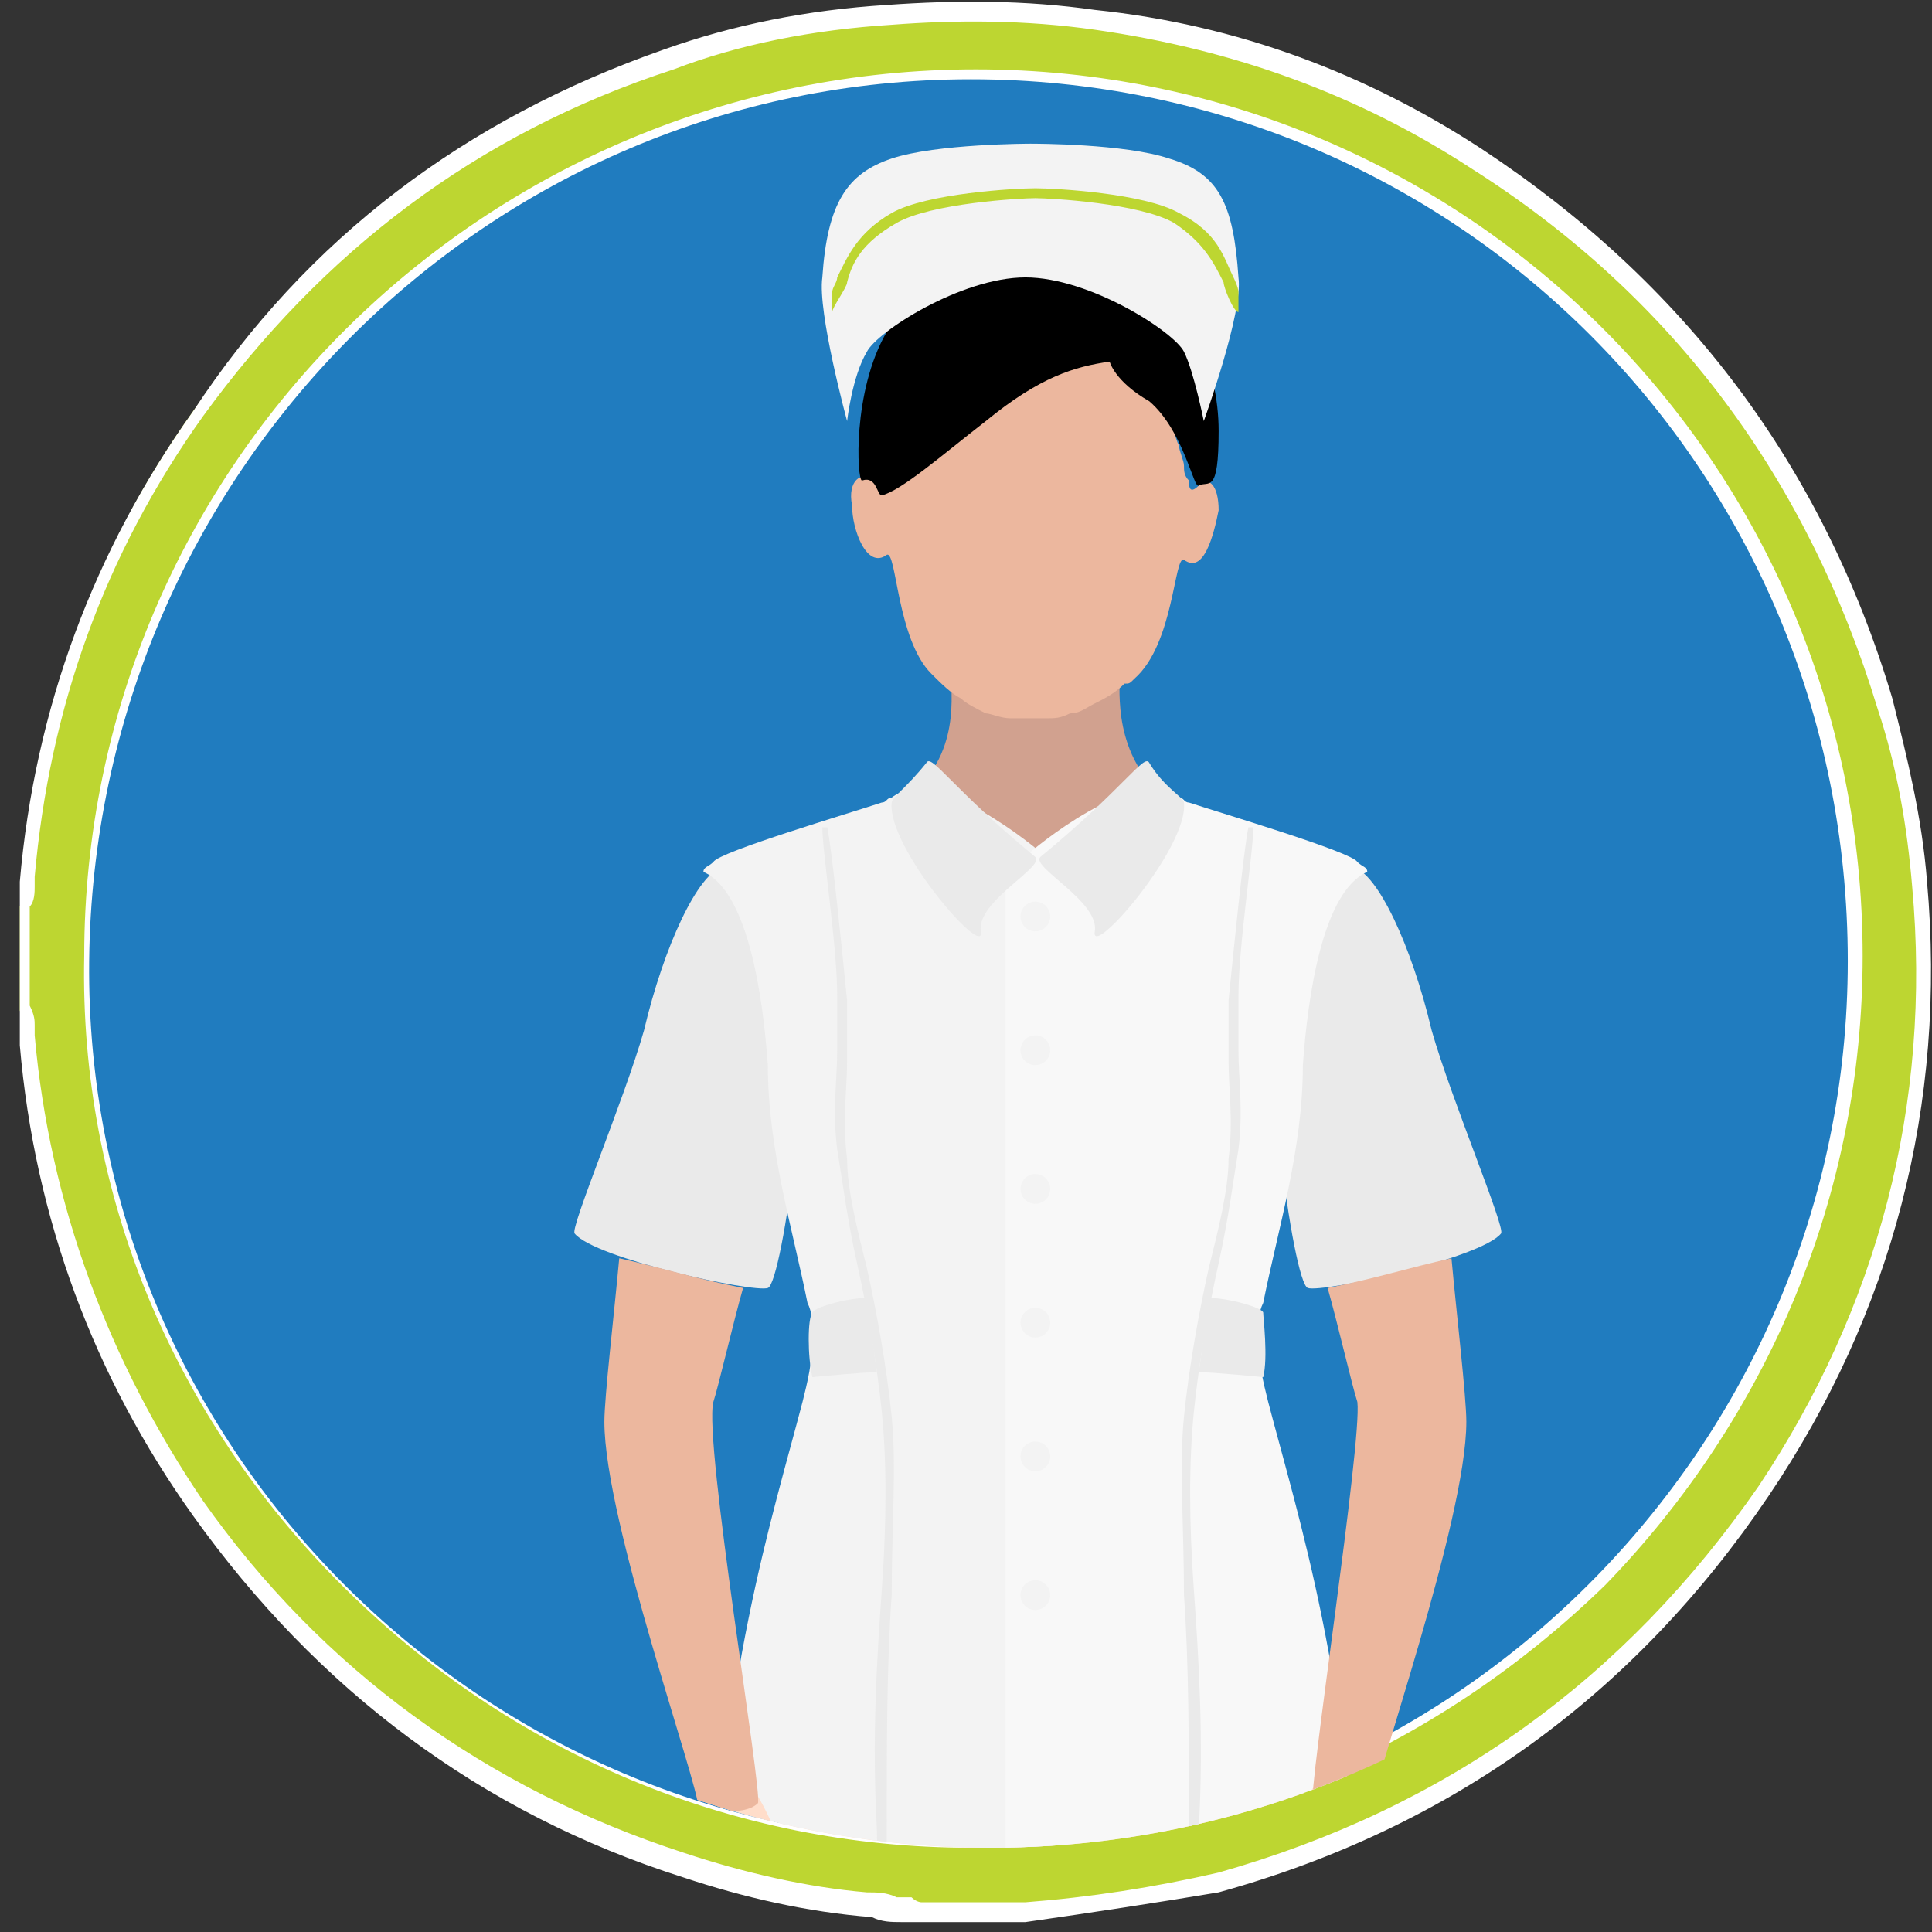 <?xml version="1.0" encoding="utf-8"?>
<!-- Generator: Adobe Illustrator 23.0.1, SVG Export Plug-In . SVG Version: 6.00 Build 0)  -->
<svg version="1.1" id="Layer_1" xmlns="http://www.w3.org/2000/svg" xmlns:xlink="http://www.w3.org/1999/xlink" x="0px" y="0px"
	 viewBox="0 0 39 39" style="enable-background:new 0 0 39 39;" xml:space="preserve">
<rect x="0" y="0" width="39" height="39" fill="#333333" stroke="none"/>
<style type="text/css">
	.st0{fill:#BDD631;}
	.st1{fill:#FFFFFF;}
	.st2{fill:#207CBF;}
	.st3{clip-path:url(#SVGID_2_);}
	.st4{fill:#FFDDCA;}
	.st5{fill:#FFD9CD;}
	.st6{fill:#EAEAEA;}
	.st7{fill:#D1A18F;}
	.st8{fill:#ECB79E;}
	.st9{fill:#F3F3F3;}
	.st10{fill:#F8F8F8;}
</style>
<desc>Created with sketchtool.</desc>
<g>
	<g>
		<path class="st0" d="M0.4,18.3c0.1-0.2,0.1-0.4,0.1-0.6c0.3-3.5,1.4-6.6,3.4-9.4c2.4-3.4,5.6-5.8,9.6-7.1c1.5-0.5,3-0.8,4.5-0.9
			c1.4-0.1,2.8-0.1,4.2,0.1c2.8,0.4,5.3,1.3,7.7,2.8c4.1,2.6,6.9,6.3,8.2,11c0.3,1.2,0.6,2.4,0.7,3.6c0.4,4.4-0.7,8.5-3.2,12.2
			c-2.7,4-6.3,6.6-11,7.9c-1.3,0.4-2.6,0.6-3.9,0.6h-0.1c-0.7,0-1.4,0-2,0c0,0,0,0-0.1,0c-0.3,0-0.6,0-0.9-0.1
			c-1.3-0.1-2.5-0.4-3.8-0.8c-4.1-1.3-7.4-3.7-9.8-7.2c-2-2.8-3.2-6-3.5-9.4c0-0.2,0-0.4-0.1-0.6C0.4,19.7,0.4,19,0.4,18.3z
			 M19.6,1.6c-9.8,0-17.7,8-17.8,17.8c0,9.8,8,17.8,17.7,17.8c9.8,0,17.8-8,17.8-17.8S29.4,1.6,19.6,1.6z"/>
		<path class="st1" d="M20.7,38.8h-2.3l0,0h-0.2c-0.2,0-0.4,0-0.6-0.1c-1.3-0.1-2.6-0.4-3.8-0.8c-4.1-1.3-7.4-3.8-9.9-7.3
			c-2-2.8-3.2-6-3.5-9.5c0-0.1,0-0.1,0-0.2s0-0.2,0-0.3v-0.1v-2.2c0-0.1,0-0.2,0-0.3c0-0.1,0-0.1,0-0.2c0.3-3.5,1.5-6.7,3.5-9.5
			C6.2,4.8,9.4,2.4,13.4,1c1.4-0.5,2.9-0.8,4.5-0.9C19.3,0,20.7,0,22.1,0.2C25,0.5,27.6,1.5,29.9,3c4.1,2.7,6.9,6.4,8.3,11.1
			c0.3,1.2,0.6,2.4,0.7,3.7c0.4,4.5-0.7,8.7-3.2,12.4c-2.7,4-6.4,6.7-11.1,8C23.4,38.4,22.1,38.6,20.7,38.8L20.7,38.8z M18.6,38.4
			h1.9c0,0,0.1,0,0.2,0c1.3-0.1,2.6-0.3,3.9-0.6c4.6-1.3,8.2-3.9,10.9-7.8c2.4-3.6,3.5-7.7,3.1-12.1c-0.1-1.2-0.3-2.4-0.7-3.6
			C36.5,9.7,33.8,6,29.7,3.4c-2.3-1.5-4.8-2.4-7.6-2.8c-1.4-0.2-2.8-0.2-4.1-0.1c-1.6,0.1-3.1,0.4-4.4,0.9c-4,1.3-7.1,3.7-9.5,7
			c-2,2.8-3.1,5.9-3.4,9.3c0,0.1,0,0.1,0,0.2s0,0.3-0.1,0.4v2c0.1,0.2,0.1,0.3,0.1,0.4s0,0.1,0,0.2c0.3,3.4,1.5,6.6,3.4,9.4
			c2.4,3.4,5.7,5.8,9.7,7.1c1.2,0.4,2.5,0.7,3.7,0.8c0.2,0,0.4,0,0.6,0.1h0.3C18.5,38.4,18.6,38.4,18.6,38.4z M19.6,37.3L19.6,37.3
			c-4.8,0-9.3-1.9-12.7-5.3s-5.3-7.9-5.2-12.7c0-9.9,8.1-17.9,18-17.9l0,0c9.9,0,17.9,8,17.9,17.9c0,4.8-1.9,9.3-5.2,12.7
			C28.9,35.4,24.4,37.3,19.6,37.3z M19.6,1.8C9.9,1.8,2,9.7,2,19.4c0,4.7,1.8,9.1,5.1,12.4S14.8,37,19.5,37l0,0
			c4.7,0,9.1-1.8,12.5-5.2c3.3-3.3,5.1-7.7,5.1-12.4C37.2,9.7,29.3,1.8,19.6,1.8L19.6,1.8z"/>
	</g>
	<path class="st2" d="M19.6,1.6c9.8,0,17.7,7.9,17.7,17.8c0,9.8-8,17.8-17.8,17.8s-17.8-8-17.7-17.8C1.9,9.6,9.8,1.6,19.6,1.6z"/>
</g>
<g>
	<defs>
		<circle id="SVGID_1_" cx="20" cy="18.7" r="18.6"/>
	</defs>
	<clipPath id="SVGID_2_">
		<use xlink:href="#SVGID_1_"  style="overflow:visible;"/>
	</clipPath>
	<g id="XMLID_3378_" class="st3">
		<path id="XMLID_3411_" class="st4" d="M25.6,31.8h-9.2c-0.7,1.8-1,2.7-0.7,4.7c0.3,1.9,1.5,9,1.4,12.5c-0.1,3.5,1.6,15,1.4,17.9
			l1.5,0c0,0-0.2-7.8,0.2-12.7c0.5-4.9,0.1-6,0.3-7.3c0.2-1,0.1-6.8,0.4-9.3c0.3,2.5,0.2,8.3,0.4,9.3c0.2,1.3-0.1,2.4,0.3,7.3
			c0.5,4.9,0.2,12.7,0.2,12.7l1.6,0c-0.1-2.8,1.6-14.5,1.5-18c-0.1-3.5,1.1-10.6,1.4-12.5C26.6,34.5,26.3,33.6,25.6,31.8z"/>
		<path id="XMLID_3410_" class="st5" d="M18.5,66.7c-0.1,0.2-1.9,1.7-2.3,2.2c-0.4,0.5,0.1,0.8,0.8,0.6c0.7-0.2,1.7-0.4,2.7-1.9
			c0.3-0.5,0.4-0.9,0.4-0.9H18.5z"/>
		<path id="XMLID_3409_" class="st6" d="M16.3,68.8c-0.7,0.6-1.6,1.7-1,2.1c0.8,0.4,1.5,0.1,2.6-0.6c0.6-0.4,1.5-1.6,1.7-1.8
			c0.2-0.2,0.2,1.5,0.2,1.5H20l0.2-2.7c0,0,0.1-0.4-0.2-0.7c0,0-0.1,0.1-0.4,0.4c-0.5,0.6-1.3,2.1-2.7,2.2
			C16,69.3,16.3,68.8,16.3,68.8z"/>
		<path id="XMLID_3408_" class="st5" d="M23.3,66.7c0.1,0.2,1.9,1.7,2.3,2.2c0.4,0.5-0.1,0.8-0.8,0.6c-0.7-0.2-1.7-0.4-2.7-1.9
			c-0.3-0.5-0.4-0.9-0.4-0.9H23.3z"/>
		<path id="XMLID_3407_" class="st6" d="M25.5,68.8c0.7,0.6,1.6,1.7,1,2.1C25.8,71.3,25,71,24,70.3c-0.6-0.4-1.5-1.6-1.7-1.8
			c-0.2-0.2-0.2,1.5-0.2,1.5h-0.3l-0.2-2.7c0,0-0.1-0.4,0.2-0.7c0,0,0.1,0.1,0.4,0.4c0.5,0.6,1.3,2.1,2.7,2.2
			C25.8,69.3,25.5,68.8,25.5,68.8z"/>
		<path id="XMLID_3406_" class="st6" d="M14.6,17.5c-0.5,0.1-1.2,1.6-1.6,3.3c-0.4,1.4-1.5,4-1.4,4.1c0.4,0.5,3.6,1.2,3.9,1.1
			c0.3-0.1,1-5.2,0.5-6.1C15.4,19.1,15.3,17.3,14.6,17.5z"/>
		<path id="XMLID_3405_" class="st6" d="M27.3,17.5c0.5,0.1,1.2,1.6,1.6,3.3c0.4,1.4,1.5,4,1.4,4.1c-0.4,0.5-3.6,1.2-3.9,1.1
			c-0.3-0.1-1-5.2-0.5-6.1C26.4,19.1,26.5,17.3,27.3,17.5z"/>
		<path id="XMLID_3404_" class="st7" d="M20.9,25.5c0.5-1.9,4-8.1,3.9-8.4c-0.1-0.3,0.3,0-1-0.8c-1.3-0.8-1.2-2.2-1.2-2.6h-1.7h0
			h-1.7c0,0.4,0.2,1.8-1.2,2.6c-1.3,0.8-0.8,0.9-0.9,1.1C17,17.7,20.4,23.6,20.9,25.5l0,0.2C20.9,25.7,20.9,25.6,20.9,25.5
			c0,0.1,0,0.2,0,0.2V25.5z"/>
		<path id="XMLID_3403_" class="st8" d="M22.9,13.7c-0.1,0.1-0.1,0.1-0.2,0.1c-0.2,0.2-0.4,0.3-0.6,0.4c-0.2,0.1-0.3,0.2-0.5,0.2
			c-0.2,0.1-0.3,0.1-0.5,0.1c-0.2,0-0.4,0-0.7,0c-0.2,0-0.4-0.1-0.5-0.1c-0.2-0.1-0.4-0.2-0.5-0.3c-0.2-0.1-0.4-0.3-0.6-0.5
			c-0.7-0.7-0.7-2.5-0.9-2.4c-0.4,0.3-0.7-0.5-0.7-1c-0.1-0.5,0.2-0.7,0.4-0.5c0.2,0.2,0.2,0,0.3-0.3c0-0.1,0-0.2,0.1-0.3
			C18,9.1,18,9,18.1,8.9c0.1-0.2,0.1-0.3,0.2-0.5c0.1-0.2,0.2-0.3,0.3-0.5c0.1-0.2,0.3-0.3,0.4-0.5c0.2-0.1,0.3-0.3,0.5-0.4
			c0.2-0.1,0.4-0.2,0.6-0.3c0.3-0.1,0.5-0.1,0.8-0.1c0.3,0,0.5,0,0.8,0.1c0.2,0.1,0.4,0.2,0.6,0.3c0.2,0.1,0.4,0.2,0.5,0.4
			C23,7.6,23.1,7.8,23.3,8c0.1,0.2,0.2,0.3,0.3,0.5c0.1,0.1,0.1,0.3,0.2,0.5c0,0.1,0.1,0.3,0.1,0.4c0,0.1,0,0.2,0.1,0.3
			C24,9.8,24,10,24.2,9.8c0.2-0.2,0.4,0,0.4,0.5c-0.1,0.5-0.3,1.3-0.7,1C23.7,11.2,23.7,13,22.9,13.7z"/>
		<path id="XMLID_3402_" d="M22.4,7.3c-0.7,0.1-1.4,0.3-2.5,1.2c-0.9,0.7-1.7,1.4-2.1,1.5c-0.1,0-0.1-0.4-0.4-0.3
			c-0.1,0-0.2-1.8,0.5-3c0.8-1.4,2.5-2,3.9-1.6c0.9,0.3,1,0.7,1.4,0.8c0.8,0.2,1.4,1.5,1.4,2.8s-0.2,1-0.4,1.1
			c-0.1,0.1-0.3-1.1-1-1.7C22.5,7.7,22.4,7.3,22.4,7.3z"/>
		<path id="XMLID_3401_" class="st9" d="M14.4,39.2c0.1-5.2,1.2-8.6,1.8-10.9c0.1-0.4,0.2-0.8,0.2-1.3c0-0.3,0-0.5-0.1-0.7
			c-0.3-1.5-0.8-3.1-0.8-4.8c-0.1-1.4-0.4-3.5-1.3-3.9c0-0.1,0.1-0.1,0.2-0.2c0.1-0.2,2.8-1,3.4-1.2c0.1,0,0.1-0.1,0.2-0.1
			c0.9-0.7,3,1.1,3,1.1l0.5,0v30.1h-6.8C14.7,46.8,14.3,44.4,14.4,39.2z"/>
		<path id="XMLID_3400_" class="st10" d="M27.4,39.2c-0.1-5.2-1.2-8.6-1.8-10.9c-0.1-0.4-0.2-0.8-0.2-1.3c0-0.3,0-0.5,0.1-0.7
			c0.3-1.5,0.8-3.1,0.8-4.8c0.1-1.4,0.4-3.5,1.3-3.9c0-0.1-0.1-0.1-0.2-0.2c-0.1-0.2-2.8-1-3.4-1.2c-0.1,0-0.1-0.1-0.2-0.1
			c-0.9-0.7-3,1.1-3,1.1l-0.5,0v30.1h6.8C27.1,46.8,27.5,44.4,27.4,39.2z"/>
		<path id="XMLID_3399_" class="st6" d="M18.7,15.4c0.1-0.2,0.5,0.5,2.2,1.9c0.2,0.2-1.2,0.9-1.1,1.5c0.1,0.6-1.9-1.7-1.8-2.6
			C18,16.1,18.3,15.9,18.7,15.4z"/>
		<path id="XMLID_3398_" class="st6" d="M23.2,15.4c-0.1-0.2-0.5,0.5-2.2,1.9c-0.2,0.2,1.2,0.9,1.1,1.5c-0.1,0.6,1.9-1.7,1.8-2.6
			C23.9,16.1,23.5,15.9,23.2,15.4z"/>
		<path id="XMLID_3397_" class="st6" d="M17.5,26.2c-0.4,0-1.1,0.2-1.1,0.3c-0.1,0.1-0.1,0.9,0,1.3c0,0,1-0.1,1.3-0.1L17.5,26.2z"/>
		<g id="XMLID_3395_">
			<path id="XMLID_3396_" class="st6" d="M17.7,47.4h-0.1c0-0.1,0.2-6.9,0.1-10.5c-0.1-1.8,0-3.4,0.1-4.8c0.1-1.4,0.1-2.6,0-3.6
				c-0.1-1-0.3-2.1-0.5-3c-0.2-0.9-0.3-1.7-0.4-2.3c-0.1-0.8,0-1.4,0-2c0-0.4,0-0.8,0-1.1c0-1-0.3-2.9-0.3-3.4l0.1,0
				c0.1,0.5,0.3,2.5,0.4,3.5c0,0.4,0,0.8,0,1.2c0,0.6-0.1,1.2,0,2c0,0.6,0.2,1.4,0.4,2.2c0.2,0.9,0.4,2,0.5,3c0.1,1,0,2.2,0,3.6
				c-0.1,1.4-0.1,3-0.1,4.8C17.9,40.6,17.7,47.4,17.7,47.4z"/>
		</g>
		<path id="XMLID_3394_" class="st6" d="M24.4,26.2c0.4,0,1.1,0.2,1.1,0.3s0.1,0.9,0,1.3c0,0-1-0.1-1.3-0.1L24.4,26.2z"/>
		<g id="XMLID_3392_">
			<path id="XMLID_3393_" class="st6" d="M24.2,47.4h0.1c0-0.1-0.2-6.9-0.1-10.5c0.1-1.8,0-3.4-0.1-4.8c-0.1-1.4-0.1-2.6,0-3.6
				c0.1-1,0.3-2.1,0.5-3c0.2-0.9,0.3-1.7,0.4-2.3c0.1-0.8,0-1.4,0-2c0-0.4,0-0.8,0-1.1c0-1,0.3-2.9,0.3-3.4l-0.1,0
				c-0.1,0.5-0.3,2.5-0.4,3.5c0,0.4,0,0.8,0,1.2c0,0.6,0.1,1.2,0,2c0,0.6-0.2,1.4-0.4,2.2c-0.2,0.9-0.4,2-0.5,3c-0.1,1,0,2.2,0,3.6
				c0.1,1.4,0.1,3,0.1,4.8C24,40.6,24.2,47.4,24.2,47.4z"/>
		</g>
		<circle id="XMLID_3391_" class="st9" cx="20.9" cy="18.5" r="0.3"/>
		<circle id="XMLID_3390_" class="st9" cx="20.9" cy="21.2" r="0.3"/>
		<circle id="XMLID_3389_" class="st9" cx="20.9" cy="24" r="0.3"/>
		<circle id="XMLID_3388_" class="st9" cx="20.9" cy="26.7" r="0.3"/>
		<circle id="XMLID_3387_" class="st9" cx="20.9" cy="29.4" r="0.3"/>
		<circle id="XMLID_3386_" class="st9" cx="20.9" cy="32.2" r="0.3"/>
		<g id="XMLID_3383_">
			<path id="XMLID_3385_" class="st9" d="M25,5.6c-0.1-1.5-0.4-2.1-1.4-2.4c-0.9-0.3-2.7-0.3-2.8-0.3c0,0-1.9,0-2.8,0.3
				c-0.9,0.3-1.3,0.9-1.4,2.4c-0.1,0.7,0.5,2.9,0.5,2.9s0.1-0.9,0.4-1.4c0.2-0.4,1.9-1.5,3.2-1.5c1.3,0,3,1.1,3.2,1.5
				c0.2,0.4,0.4,1.4,0.4,1.4S25.1,6.3,25,5.6z"/>
			<path id="XMLID_3384_" class="st0" d="M24.9,5.6c-0.2-0.4-0.3-0.9-1.1-1.3c-0.7-0.4-2.5-0.5-2.9-0.5l0,0c0,0,0,0,0,0c0,0,0,0,0,0
				l0,0c-0.4,0-2.2,0.1-2.9,0.5c-0.7,0.4-0.9,0.9-1.1,1.3c0,0.1-0.1,0.2-0.1,0.3l0,0.4c0-0.1,0.3-0.5,0.3-0.6c0.1-0.4,0.3-0.8,1-1.2
				C18.8,4.1,20.6,4,20.9,4c0.3,0,2.1,0.1,2.8,0.5c0.6,0.4,0.8,0.8,1,1.2c0,0.1,0.2,0.6,0.3,0.6L25,5.9C25,5.8,24.9,5.6,24.9,5.6z"
				/>
		</g>
		<path id="XMLID_3382_" class="st4" d="M14.1,36.2c-0.2,1.1-0.3,2.9-0.2,3.1c0.1,0.2,0.8,0.9,0.9,1c0.2,0.1,0.7,0.4,0.8,0.2
			c0-0.2-0.1-0.4-0.5-0.7c-0.4-0.3-0.4-0.7-0.3-1.2c0.1-0.5,0.2-0.9,0.4-0.6s0.2,0.7,0.1,0.9c0,0.2,0.3,0.5,0.4-0.1
			c0.1-0.6,0.1-1.1,0-1.6c-0.1-0.5-0.5-1.1-0.5-1.1H14.1z"/>
		<path id="XMLID_3381_" class="st8" d="M14.4,28.3c0.1-0.3,0.4-1.6,0.6-2.3c-1-0.2-1.6-0.4-2.5-0.6c-0.1,1.1-0.3,2.8-0.3,3.3
			c0,2,1.9,7.3,1.9,7.8c0,0,0.9,0.2,1.2-0.1C15.4,36.2,14.2,29.1,14.4,28.3z"/>
		<path id="XMLID_3380_" class="st4" d="M27.6,36.2c0.2,1.1,0.3,2.9,0.2,3.1c-0.1,0.2-0.8,0.9-0.9,1c-0.2,0.1-0.7,0.4-0.8,0.2
			c0-0.2,0.1-0.4,0.5-0.7c0.4-0.3,0.4-0.7,0.3-1.2c-0.1-0.5-0.2-0.9-0.4-0.6c-0.2,0.3-0.2,0.7-0.1,0.9c0,0.2-0.3,0.5-0.4-0.1
			s-0.1-1.1,0-1.6c0.1-0.5,0.5-1.1,0.5-1.1H27.6z"/>
		<path id="XMLID_3379_" class="st8" d="M27.4,28.3c-0.1-0.3-0.4-1.6-0.6-2.3c1-0.2,1.6-0.4,2.5-0.6c0.1,1.1,0.3,2.8,0.3,3.3
			c0,2-1.9,7.3-1.9,7.8c0,0-0.9,0.2-1.2-0.1C26.4,36.2,27.5,29.1,27.4,28.3z"/>
	</g>
</g>
</svg>
